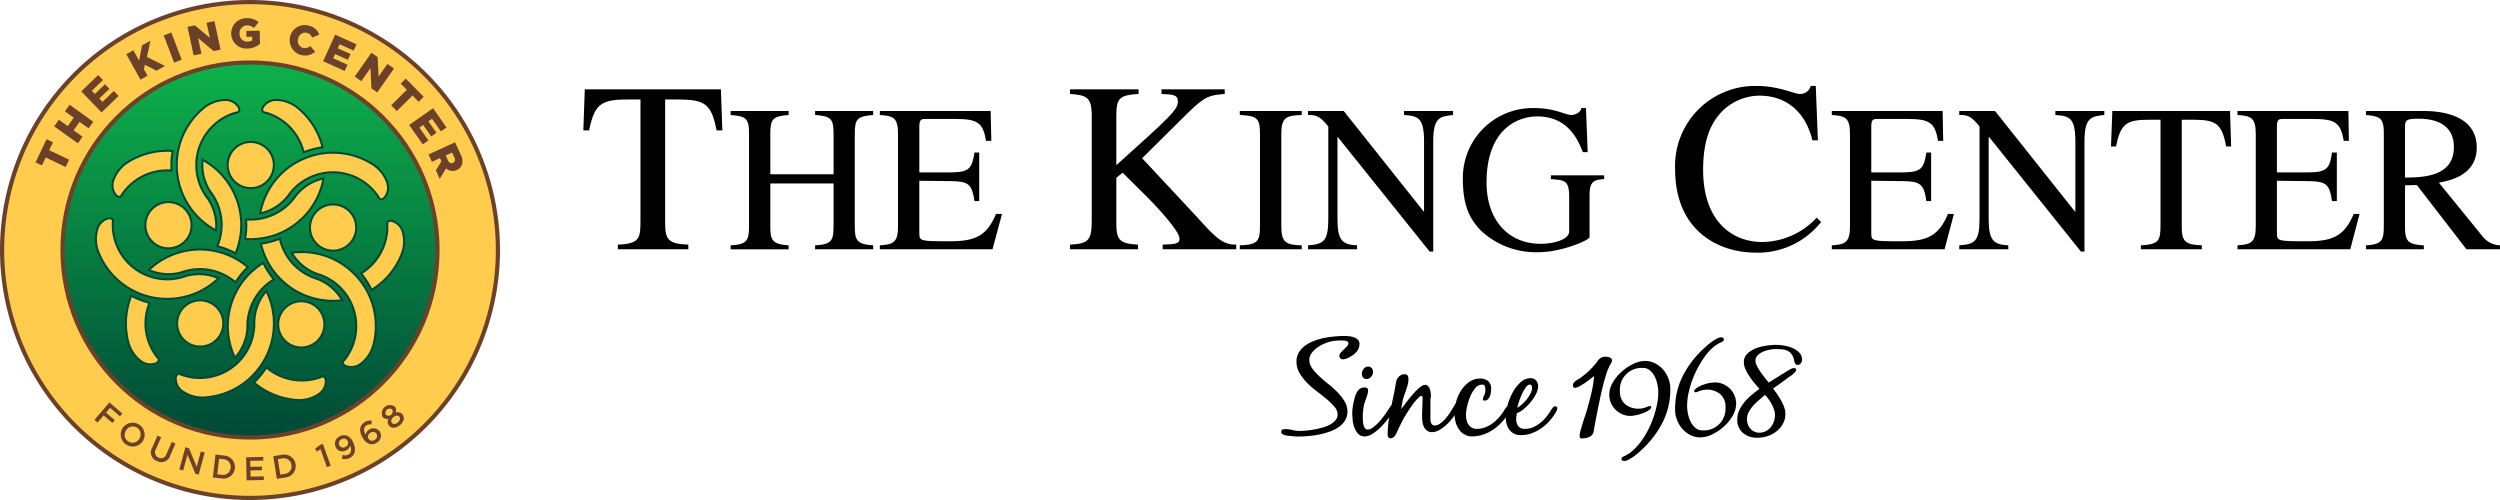 <svg id="Isolation_Mode" data-name="Isolation Mode" xmlns="http://www.w3.org/2000/svg" xmlns:xlink="http://www.w3.org/1999/xlink" width="300" height="60" viewBox="0 0 300 60">
  <defs>
    <linearGradient id="linear-gradient" x1="30" y1="52.5" x2="30" y2="7.5" gradientUnits="userSpaceOnUse">
      <stop offset="0" stop-color="#004937"/>
      <stop offset="1" stop-color="#0db14b"/>
    </linearGradient>
  </defs>
  <title>the-king-center-logo</title>
  <g>
    <g>
      <path d="M30,59.75a29.75,29.75,0,1,1,29.75-29.75A29.784,29.784,0,0,1,30,59.75Z" fill="#ffcc4d"/>
      <path d="M30,.5A29.5,29.5,0,1,1,.5,30,29.533,29.533,0,0,1,30,.5M30,0a30,30,0,1,0,30,30A30,30,0,0,0,30,0Z" fill="#6b4129"/>
    </g>
    <circle cx="30" cy="30" r="22.5" stroke="#6b4129" stroke-miterlimit="10" stroke-width="0.5" fill="url(#linear-gradient)"/>
    <g>
      <path d="M32.863,19.81a2.772,2.772,0,1,1-2.772-2.777A2.773,2.773,0,0,1,32.863,19.81Z" fill="#ffcc4d" stroke="#004937" stroke-miterlimit="10" stroke-width="0.25"/>
      <path d="M26.796,38.818a2.772,2.772,0,1,1-2.77-2.774A2.771,2.771,0,0,1,26.796,38.818Z" fill="#ffcc4d" stroke="#004937" stroke-miterlimit="10" stroke-width="0.25"/>
      <path d="M22.988,27.028a2.774,2.774,0,1,1-2.775-2.777A2.775,2.775,0,0,1,22.988,27.028Z" fill="#ffcc4d" stroke="#004937" stroke-miterlimit="10" stroke-width="0.25"/>
      <path d="M42.744,27.308a2.774,2.774,0,1,1-2.774-2.776A2.773,2.773,0,0,1,42.744,27.308Z" fill="#ffcc4d" stroke="#004937" stroke-miterlimit="10" stroke-width="0.25"/>
      <path d="M38.93,38.923A2.773,2.773,0,1,1,36.158,36.151,2.769,2.769,0,0,1,38.93,38.923Z" fill="#ffcc4d" stroke="#004937" stroke-miterlimit="10" stroke-width="0.25"/>
      <g>
        <path d="M24.679,23.47c.088.129.184.257.282.381C24.875,23.722,24.778,23.594,24.679,23.47Z" fill="#ffcc4d" stroke="#004937" stroke-miterlimit="10" stroke-width="0.25"/>
        <path d="M28.624,12.84A1.864,1.864,0,0,0,26.912,12a4.18,4.18,0,0,0-2.611,1.073c-.054.045-.105.091-.159.136a.365.365,0,0,1-.043.036c-.06.058-.116.112-.161.156a8.864,8.864,0,0,0-2.73,6.409,8.761,8.761,0,0,0,.144,1.583,8.907,8.907,0,0,0,4.575,6.27c.016-.18.026-.36.026-.543a5.854,5.854,0,0,0-.993-3.269c-.099-.124-.195-.252-.282-.381a6.54,6.54,0,0,1,3.591-9.939,1.386,1.386,0,0,0,.291-.077.214.214,0,0,0,.128-.116A.578.578,0,0,0,28.624,12.84Z" fill="#ffcc4d" stroke="#004937" stroke-miterlimit="10" stroke-width="0.25"/>
      </g>
      <g>
        <path d="M36.306,13.46a6.003,6.003,0,0,0-.493-.445A4.135,4.135,0,0,0,33.277,12a1.858,1.858,0,0,0-1.711.84.563.563,0,0,0-.067.498.223.223,0,0,0,.13.12,1.672,1.672,0,0,0,.279.074,6.538,6.538,0,0,1,4.532,4.747,9.617,9.617,0,0,1,2.272-.604A8.874,8.874,0,0,0,36.306,13.46Z" fill="#ffcc4d" stroke="#004937" stroke-miterlimit="10" stroke-width="0.25"/>
        <path d="M35.194,23.887c.112-.141.219-.284.32-.432C35.402,23.592,35.295,23.738,35.194,23.887Z" fill="#ffcc4d" stroke="#004937" stroke-miterlimit="10" stroke-width="0.25"/>
        <path d="M35.514,23.455c-.101.148-.208.291-.32.432a6.519,6.519,0,0,1-4.759,2.449c-.115.006-.229.012-.342.012-.191,0-.378-.012-.566-.027.014.225.029.455.029.686a9.759,9.759,0,0,1-.148,1.667c.224.015.451.027.685.027.136,0,.27-.004.406-.011a8.78,8.78,0,0,0,3.736-1.017A8.887,8.887,0,0,0,38.829,21.41,5.845,5.845,0,0,0,35.514,23.455Z" fill="#ffcc4d" stroke="#004937" stroke-miterlimit="10" stroke-width="0.25"/>
      </g>
      <g>
        <g>
          <path d="M34.832,23.155c-.099.122-.188.252-.278.381C34.65,23.415,34.745,23.285,34.832,23.155Z" fill="#ffcc4d" stroke="#004937" stroke-miterlimit="10" stroke-width="0.25"/>
          <path d="M46.149,23.709a1.873,1.873,0,0,0,.282-1.886,4.215,4.215,0,0,0-1.807-2.167c-.062-.037-.12-.074-.179-.112-.016-.007-.032-.018-.047-.026-.074-.043-.141-.08-.198-.108a8.846,8.846,0,0,0-6.927-.673,9.072,9.072,0,0,0-1.465.616,8.887,8.887,0,0,0-4.591,6.258c.175-.038.349-.085.523-.14a5.797,5.797,0,0,0,2.814-1.934c.09-.129.179-.259.278-.381a6.526,6.526,0,0,1,10.547.423,1.778,1.778,0,0,0,.161.258.212.212,0,0,0,.151.084A.572.572,0,0,0,46.149,23.709Z" fill="#ffcc4d" stroke="#004937" stroke-miterlimit="10" stroke-width="0.25"/>
        </g>
        <g>
          <path d="M47.871,31.228a4.995,4.995,0,0,0,.279-.605,4.141,4.141,0,0,0,.2-2.729,1.881,1.881,0,0,0-1.316-1.381.585.585,0,0,0-.494.091.205.205,0,0,0-.072.16,1.268,1.268,0,0,0,.012.287,6.55,6.55,0,0,1-3.154,5.758,9.667,9.667,0,0,1,1.262,1.983A8.822,8.822,0,0,0,47.871,31.228Z" fill="#ffcc4d" stroke="#004937" stroke-miterlimit="10" stroke-width="0.25"/>
          <path d="M37.61,33.313c.164.065.334.126.506.176C37.95,33.422,37.779,33.363,37.61,33.313Z" fill="#ffcc4d" stroke="#004937" stroke-miterlimit="10" stroke-width="0.25"/>
          <path d="M38.115,33.489c-.172-.05-.342-.111-.506-.176a6.512,6.512,0,0,1-3.771-3.803c-.042-.106-.081-.215-.114-.324-.056-.182-.104-.365-.146-.548-.209.085-.424.165-.646.235a9.742,9.742,0,0,1-1.629.362c.05.22.11.442.181.661.038.131.085.258.13.386a8.871,8.871,0,0,0,9.449,5.746A5.86,5.86,0,0,0,38.115,33.489Z" fill="#ffcc4d" stroke="#004937" stroke-miterlimit="10" stroke-width="0.25"/>
        </g>
      </g>
      <g>
        <g>
          <path d="M38.469,33.001c-.15-.056-.3-.104-.452-.145C38.168,32.907,38.316,32.956,38.469,33.001Z" fill="#ffcc4d" stroke="#004937" stroke-miterlimit="10" stroke-width="0.25"/>
          <path d="M41.482,43.921a1.88,1.88,0,0,0,1.881-.318,4.2,4.2,0,0,0,1.488-2.401c.018-.068.036-.135.049-.203a.454.454,0,0,0,.013-.053c.018-.082.029-.159.041-.223a8.837,8.837,0,0,0-1.533-6.785A8.869,8.869,0,0,0,35.006,30.33c.092.154.188.306.298.456a5.842,5.842,0,0,0,2.713,2.07c.153.042.302.09.452.145a6.462,6.462,0,0,1,3.045,2.309,6.529,6.529,0,0,1-.148,7.842,1.3,1.3,0,0,0-.19.235.221.221,0,0,0-.038.167A.578.578,0,0,0,41.482,43.921Z" fill="#ffcc4d" stroke="#004937" stroke-miterlimit="10" stroke-width="0.25"/>
        </g>
        <g>
          <path d="M34.892,47.917a5.857,5.857,0,0,0,.658.073,4.123,4.123,0,0,0,2.653-.665,1.875,1.875,0,0,0,.896-1.681.579.579,0,0,0-.239-.444.218.218,0,0,0-.174-.022,1.693,1.693,0,0,0-.271.105,6.548,6.548,0,0,1-6.454-1.198,9.443,9.443,0,0,1-1.487,1.823A8.908,8.908,0,0,0,34.892,47.917Z" fill="#ffcc4d" stroke="#004937" stroke-miterlimit="10" stroke-width="0.25"/>
          <path d="M29.698,38.812c-.008.181-.013.359-.008.535C29.699,39.171,29.702,38.993,29.698,38.812Z" fill="#ffcc4d" stroke="#004937" stroke-miterlimit="10" stroke-width="0.25"/>
          <path d="M29.689,39.347c-.005-.176,0-.354.008-.535a6.511,6.511,0,0,1,2.429-4.77c.09-.07.18-.14.271-.207.156-.112.316-.211.477-.31-.147-.175-.291-.352-.425-.54a9.485,9.485,0,0,1-.853-1.438c-.197.119-.386.247-.572.381q-.165.119-.322.247a8.781,8.781,0,0,0-2.44,3.012,8.885,8.885,0,0,0-.061,7.759A5.878,5.878,0,0,0,29.689,39.347Z" fill="#ffcc4d" stroke="#004937" stroke-miterlimit="10" stroke-width="0.25"/>
        </g>
      </g>
      <g>
        <g>
          <path d="M30.516,39.037c.004-.156.004-.315,0-.471C30.508,38.722,30.512,38.881,30.516,39.037Z" fill="#ffcc4d" stroke="#004937" stroke-miterlimit="10" stroke-width="0.25"/>
          <path d="M21.092,45.326a1.87,1.87,0,0,0,.892,1.688,4.202,4.202,0,0,0,2.741.666c.071-.006.141-.011.212-.02.016-.002.039-.002.054-.005.085-.011.159-.021.222-.032a8.829,8.829,0,0,0,5.966-3.583,9.049,9.049,0,0,0,.816-1.367,8.908,8.908,0,0,0-.029-7.757,5.228,5.228,0,0,0-.34.424A5.801,5.801,0,0,0,30.516,38.566c.004.156.004.315,0,.471a6.529,6.529,0,0,1-8.73,5.937,1.631,1.631,0,0,0-.284-.108.22.22,0,0,0-.172.021A.576.576,0,0,0,21.092,45.326Z" fill="#ffcc4d" stroke="#004937" stroke-miterlimit="10" stroke-width="0.25"/>
        </g>
        <g>
          <path d="M15.238,40.31a5.425,5.425,0,0,0,.132.651,4.162,4.162,0,0,0,1.464,2.315,1.889,1.889,0,0,0,1.879.327.592.592,0,0,0,.344-.367.219.219,0,0,0-.036-.173,1.445,1.445,0,0,0-.181-.224,6.543,6.543,0,0,1-.891-6.503,9.598,9.598,0,0,1-2.192-.842A8.823,8.823,0,0,0,15.238,40.31Z" fill="#ffcc4d" stroke="#004937" stroke-miterlimit="10" stroke-width="0.25"/>
          <path d="M22.246,32.532c-.17.048-.342.1-.508.16C21.906,32.648,22.079,32.593,22.246,32.532Z" fill="#ffcc4d" stroke="#004937" stroke-miterlimit="10" stroke-width="0.25"/>
          <path d="M21.738,32.692c.165-.06.338-.112.508-.16a6.508,6.508,0,0,1,5.293.812c.096.062.19.125.284.194.156.111.297.231.441.352.123-.194.244-.384.383-.572a9.322,9.322,0,0,1,1.096-1.262c-.174-.148-.355-.288-.539-.423-.111-.082-.224-.159-.335-.234a8.877,8.877,0,0,0-11.013,1.003A5.841,5.841,0,0,0,21.738,32.692Z" fill="#ffcc4d" stroke="#004937" stroke-miterlimit="10" stroke-width="0.25"/>
        </g>
      </g>
      <g>
        <g>
          <path d="M21.855,33.268c.152-.041.302-.092.45-.144C22.15,33.165,22.002,33.216,21.855,33.268Z" fill="#ffcc4d" stroke="#004937" stroke-miterlimit="10" stroke-width="0.25"/>
          <path d="M12.992,26.207a1.867,1.867,0,0,0-1.331,1.366,4.198,4.198,0,0,0,.204,2.817c.026.066.054.129.082.192a.514.514,0,0,0,.021.051c.036.075.069.144.096.203a8.853,8.853,0,0,0,5.235,4.59,9.012,9.012,0,0,0,1.548.356,8.893,8.893,0,0,0,7.38-2.395c-.168-.072-.335-.136-.51-.194a5.816,5.816,0,0,0-3.412-.071c-.147.052-.298.104-.45.144A6.528,6.528,0,0,1,13.537,26.76a1.869,1.869,0,0,0,.018-.302.208.208,0,0,0-.072-.156A.57.57,0,0,0,12.992,26.207Z" fill="#ffcc4d" stroke="#004937" stroke-miterlimit="10" stroke-width="0.25"/>
        </g>
        <g>
          <path d="M15.974,19.094a5.064,5.064,0,0,0-.575.327,4.152,4.152,0,0,0-1.756,2.1,1.876,1.876,0,0,0,.264,1.888.571.571,0,0,0,.454.219.211.211,0,0,0,.152-.089,1.438,1.438,0,0,0,.157-.24,6.544,6.544,0,0,1,5.922-2.832,9.539,9.539,0,0,1,.134-2.35A8.899,8.899,0,0,0,15.974,19.094Z" fill="#ffcc4d" stroke="#004937" stroke-miterlimit="10" stroke-width="0.25"/>
          <path d="M25.526,23.399c-.099-.151-.201-.298-.313-.44C25.311,23.11,25.414,23.256,25.526,23.399Z" fill="#ffcc4d" stroke="#004937" stroke-miterlimit="10" stroke-width="0.25"/>
          <path d="M25.213,22.959c.112.142.214.289.313.44a6.532,6.532,0,0,1,.844,5.293c-.031.108-.063.216-.096.327-.06.181-.13.356-.202.528.218.055.439.117.658.189a9.411,9.411,0,0,1,1.535.661c.087-.212.17-.427.239-.644q.065-.195.119-.391A8.893,8.893,0,0,0,24.306,19.174,5.86,5.86,0,0,0,25.213,22.959Z" fill="#ffcc4d" stroke="#004937" stroke-miterlimit="10" stroke-width="0.25"/>
        </g>
      </g>
    </g>
    <g>
      <path d="M5.484,18.9l-.452.949-.768-.366,1.321-2.773.768.366-.452.949,2.394,1.14-.417.876Z" fill="#6b4129"/>
      <path d="M6.498,15.159l.565-.788,1.063.764.726-1.011-1.063-.764.565-.788,2.841,2.041-.565.787L9.551,14.626,8.825,15.636l1.08.775-.565.788Z" fill="#6b4129"/>
      <path d="M9.752,10.969l2.027-1.959.574.594-1.336,1.291.369.381,1.21-1.169.532.551-1.21,1.169.386.399,1.354-1.308.574.594L12.187,13.49Z" fill="#6b4129"/>
      <path d="M15.152,6.504l.847-.474L16.692,7.27l.358-1.828,1.004-.562-.422,1.96,2.17,1.072-1.017.569-1.403-.705-.117.518.442.79-.847.474Z" fill="#6b4129"/>
      <path d="M19.645,4.245l.91-.348,1.25,3.269-.911.348Z" fill="#6b4129"/>
      <path d="M22.501,3.229l.884-.19,1.795,1.503L24.791,2.736l.938-.202.737,3.418-.83.179L23.771,4.57l.404,1.875-.938.202Z" fill="#6b4129"/>
      <path d="M27.746,4.049V4.039a1.819,1.819,0,0,1,1.854-1.856,2.043,2.043,0,0,1,1.431.484l-.558.696a1.233,1.233,0,0,0-.852-.315.92.92,0,0,0-.878.977v.01a.925.925,0,0,0,.969.954A.989.989,0,0,0,30.269,4.834l-.008-.425-.691.013-.013-.71L31.169,3.681l.029,1.577a2.37,2.37,0,0,1-1.512.568A1.802,1.802,0,0,1,27.746,4.049Z" fill="#6b4129"/>
      <path d="M34.809,4.402l.002-.01a1.799,1.799,0,0,1,2.235-1.316,1.715,1.715,0,0,1,1.263,1.071l-.846.37a.94.94,0,0,0-.643-.584.866.866,0,0,0-1.036.694l-.002.01a.867.867,0,0,0,.582,1.111.957.957,0,0,0,.871-.22l.582.683a1.844,1.844,0,0,1-3.007-1.809Z" fill="#6b4129"/>
      <path d="M40.219,4.164l2.56,1.16-.34.75-1.687-.765L40.533,5.792l1.528.692-.315.696L40.218,6.487l-.229.505,1.71.774-.34.75-2.583-1.17Z" fill="#6b4129"/>
      <path d="M44.573,6.329l.74.519.116,2.339,1.062-1.513.785.551-2.008,2.863-.695-.488-.121-2.428L43.35,9.742l-.785-.551Z" fill="#6b4129"/>
      <path d="M48.819,10.776l-.737-.747.605-.597,2.155,2.183-.604.597-.737-.747-1.884,1.86-.681-.689Z" fill="#6b4129"/>
      <path d="M51.964,12.991l1.615,2.302-.675.473-1.064-1.517-.434.304.964,1.374-.625.439-.964-1.374-.454.318,1.079,1.538-.675.473L49.102,14.999Z" fill="#6b4129"/>
      <path d="M54.608,17.072l.692,1.505a1.533,1.533,0,0,1,.131,1.196,1.087,1.087,0,0,1-.612.623l-.009.004a1.108,1.108,0,0,1-1.279-.205l-.76,1.27-.468-1.019.669-1.084-.004-.009-.174-.377-.964.443-.406-.882Zm-.854,2.167c.138.3.363.406.595.299l.009-.004c.25-.115.293-.355.158-.651l-.266-.578-.764.352Z" fill="#6b4129"/>
    </g>
    <g>
      <path d="M13.127,48.293l1.558,1.335-.287.335L13.209,48.942l-.49.571,1.056.905-.287.335-1.056-.905-.73.853-.368-.315Z" fill="#6b4129"/>
      <path d="M14.701,51.384l.004-.007a1.444,1.444,0,0,1,2.439,1.546l-.004.007a1.444,1.444,0,0,1-2.439-1.546Zm2.005,1.278.004-.006a.946.946,0,0,0-.264-1.333.933.933,0,0,0-1.309.32l-.004.007a.946.946,0,0,0,.264,1.333A.932.932,0,0,0,16.706,52.662Z" fill="#6b4129"/>
      <path d="M18.252,53.736l.64-1.458.445.195-.631,1.439a.68.68,0,0,0,.322,1.004.665.665,0,0,0,.946-.426l.639-1.457.445.195L20.428,54.665a1.103,1.103,0,0,1-1.587.657A1.089,1.089,0,0,1,18.252,53.736Z" fill="#6b4129"/>
      <path d="M22.249,53.668l.433.118.922,2.229.502-1.839.459.125-.726,2.66-.392-.107-.95-2.292-.517,1.892-.46-.125Z" fill="#6b4129"/>
      <path d="M25.86,54.547l1.023.12a1.377,1.377,0,0,1,1.3,1.534l-.001.008a1.384,1.384,0,0,1-1.619,1.203L25.54,57.292Zm.754,2.426a.901.901,0,0,0,1.061-.814l.001-.008a.908.908,0,0,0-.844-1.045l-.541-.062-.218,1.866Z" fill="#6b4129"/>
      <path d="M29.538,54.872l2.051-.039.008.435-1.565.03.014.719,1.387-.026.008.435-1.387.026.015.743,1.584-.03.009.435-2.071.04Z" fill="#6b4129"/>
      <path d="M32.788,54.739l1.016-.163a1.375,1.375,0,0,1,1.665,1.121l.001.008a1.381,1.381,0,0,1-1.229,1.595l-1.016.163Zm1.384,2.125a.899.899,0,0,0,.798-1.07l-.001-.008a.906.906,0,0,0-1.094-.774l-.537.087.298,1.852Z" fill="#6b4129"/>
      <path d="M38.456,53.889l-.422.297-.229-.337.62-.474.32-.114.936,2.625-.455.162Z" fill="#6b4129"/>
      <path d="M41.03,55.044l.076-.449a.923.923,0,0,0,.683-.041c.366-.178.43-.608.221-1.074a.812.812,0,0,1-.455.546.877.877,0,0,1-1.265-.361l-.003-.007a.962.962,0,0,1,.511-1.311.992.992,0,0,1,.817-.071,1.38,1.38,0,0,1,.762.803l.003.007c.388.8.259,1.548-.41,1.872A1.309,1.309,0,0,1,41.03,55.044Zm.699-2.108-.003-.007a.523.523,0,0,0-.742-.207.509.509,0,0,0-.27.702l.003.007a.506.506,0,0,0,.724.198A.512.512,0,0,0,41.729,52.936Z" fill="#6b4129"/>
      <path d="M44.423,53.294a1.37,1.37,0,0,1-.861-.699l-.004-.007c-.464-.705-.489-1.477.163-1.905a1.252,1.252,0,0,1,.875-.207l-.012.456a.917.917,0,0,0-.633.129c-.343.226-.33.66-.073,1.096a.957.957,0,0,1,1.683-.398l.004.007a.958.958,0,0,1-.341,1.348A1.04,1.04,0,0,1,44.423,53.294Zm.748-1.247L45.166,52.041a.502.502,0,0,0-.736-.093.508.508,0,0,0-.201.713l.004.007a.516.516,0,0,0,.75.102A.503.503,0,0,0,45.17,52.047Z" fill="#6b4129"/>
      <path d="M46.697,51.088l-.005-.006a.696.696,0,0,1-.062-.834.664.664,0,0,1-.705-.205l-.005-.007A.987.987,0,0,1,47.374,48.791l.005.006a.661.661,0,0,1,.095.728.713.713,0,0,1,.808.18l.005.006c.321.374.18.899-.278,1.292C47.551,51.394,47.005,51.447,46.697,51.088Zm.359-1.953-.005-.006a.508.508,0,0,0-.75.638l.005.007a.501.501,0,0,0,.75-.639Zm.858.868-.005-.006c-.164-.191-.463-.153-.711.06s-.332.502-.168.693l.005.007c.146.17.434.173.709-.063C48.02,50.458,48.063,50.176,47.915,50.003Z" fill="#6b4129"/>
    </g>
  </g>
  <g>
    <path d="M160.725,42.71a.603.603,0,0,1,.172-.394q.172-.196.369-.384c.131-.126.254-.249.369-.369a.544.544,0,0,0,.172-.377.221.221,0,0,0-.098-.197.61.61,0,0,0-.23-.091,2.186,2.186,0,0,0-.261-.032c-.088-.005-.159-.009-.213-.009q-.279,0-.558.016a5.136,5.136,0,0,0-.557.066,4.372,4.372,0,0,0-.869.254,4.452,4.452,0,0,0-.902.484,3.012,3.012,0,0,0-.713.68,1.382,1.382,0,0,0-.286.844,1.68,1.68,0,0,0,.335.984,6.335,6.335,0,0,0,.845.951q.507.476,1.106.951a11.643,11.643,0,0,1,1.106 1,5.936,5.936,0,0,1,.844,1.09,2.321,2.321,0,0,1,.336,1.205,1.999,1.999,0,0,1-.303,1.098,2.704,2.704,0,0,1-.795.803,4.75,4.75,0,0,1-1.114.541,9.131,9.131,0,0,1-1.279.336,11.841,11.841,0,0,1-1.262.172q-.607.051-1.082.05a7.64,7.64,0,0,1-.869-.05c-.065-.011-.166-.021-.303-.032a3.589,3.589,0,0,1-.409-.057,1.221,1.221,0,0,1-.361-.132.281.281,0,0,1-.156-.254c0-.185.049-.292.148-.32a1.468,1.468,0,0,1,.377-.041,3.055,3.055,0,0,1,.803.107,3.055,3.055,0,0,0,.803.107q.295,0,.754-.032a9.425,9.425,0,0,0,.968-.124q.507-.089,1.033-.229a4.237,4.237,0,0,0,.934-.36,2.355,2.355,0,0,0,.672-.525,1.06,1.06,0,0,0,.262-.713,1.402,1.402,0,0,0-.369-.902,7.405,7.405,0,0,0-.91-.902q-.54-.459-1.188-.943a10.313,10.313,0,0,1-1.188-1.032,5.938,5.938,0,0,1-.91-1.181,2.659,2.659,0,0,1-.369-1.369,2.117,2.117,0,0,1,.295-1.123,2.807,2.807,0,0,1,.778-.827,4.535,4.535,0,0,1,1.098-.566,8.338,8.338,0,0,1,1.254-.344,11.079,11.079,0,0,1,1.263-.172q.622-.051,1.097-.05a4.93,4.93,0,0,1,.533.033,2.579,2.579,0,0,1,.583.131,1.23,1.23,0,0,1,.467.287.677.677,0,0,1,.189.5,1.429,1.429,0,0,1-.131.599,1.575,1.575,0,0,1-.361.5,2.245,2.245,0,0,1-.303.245c-.125.088-.257.17-.393.246a2.605,2.605,0,0,1-.418.189,1.181,1.181,0,0,1-.377.074.426.426,0,0,1-.303-.115A.387.387,0,0,1,160.725,42.71Z"/>
    <path d="M163.535,50.054c0,.099.003.229.009.394a2.511,2.511,0,0,0,.065.492,1.367,1.367,0,0,0,.173.426.367.367,0,0,0,.327.181,1.221,1.221,0,0,0,.721-.303,5.258,5.258,0,0,0,.763-.73,9.984,9.984,0,0,0,.679-.877q.312-.45.492-.745c.055-.076.115-.153.181-.229a.296.296,0,0,1,.229-.115c.109,0,.173.038.189.115a1.137,1.137,0,0,1,.025.245.531.531,0,0,1-.049.197,1.972,1.972,0,0,1-.124.237c-.049.082-.098.158-.148.229-.049.071-.09.129-.123.172q-.229.328-.59.779a8.585,8.585,0,0,1-.795.861,5.764,5.764,0,0,1-.894.696,1.697,1.697,0,0,1-.902.287,1.019,1.019,0,0,1-.778-.304,2.163,2.163,0,0,1-.451-.737,3.617,3.617,0,0,1-.213-.918c-.032-.323-.049-.604-.049-.844a5.573,5.573,0,0,1,.107-1.025,9.329,9.329,0,0,1,.237-.993,2.26,2.26,0,0,1,.402-.745.955.955,0,0,1,.778-.303q.378,0,.377.36a1.563,1.563,0,0,1-.057.386q-.059.221-.14.459-.083.237-.164.475-.083.237-.132.418A7.142,7.142,0,0,0,163.535,50.054Zm.656-6.065a.518.518,0,0,1,.418.188.669.669,0,0,1,.156.435.904.904,0,0,1-.229.599.709.709,0,0,1-.558.27.49.49,0,0,1-.41-.189.687.687,0,0,1-.148-.434.934.934,0,0,1,.221-.591A.678.678,0,0,1,164.192,43.989Z"/>
    <path d="M166.865,52.595a.291.291,0,0,1-.262-.123.504.504,0,0,1-.083-.287,12.743,12.743,0,0,1,.254-2.492q.253-1.279.5-2.459.083-.376.148-.77.065-.394.148-.77a1.0 1,0,0,1,.352-.541.91.91,0,0,1,.599-.246.444.444,0,0,1,.385.148.689.689,0,0,1,.107.41,3.102,3.102,0,0,1-.14.893q-.139.467-.286.861a5.674,5.674,0,0,0-.278.934q-.099.476-.165.952.574-.803,1.115-1.459c.153-.186.309-.366.467-.541a6.242,6.242,0,0,1,.467-.467,2.873,2.873,0,0,1,.435-.328.725.725,0,0,1,.368-.124.496.496,0,0,1,.377.157.979.979,0,0,1,.221.385,2.349,2.349,0,0,1,.099.483c.016.171.024.32.024.452a.116.116,0,0,1-.065.114v2.295c0,.099.003.205.008.319a1.204,1.204,0,0,0,.057.32.579.579,0,0,0,.156.245.431.431,0,0,0,.303.099,1.134,1.134,0,0,0,.672-.254,3.927,3.927,0,0,0,.647-.606,6.185,6.185,0,0,0,.55-.747c.164-.261.294-.48.393-.655a2.556,2.556,0,0,1,.164-.246.282.282,0,0,1,.229-.131.237.237,0,0,1,.205.106.388.388,0,0,1,.074.221.455.455,0,0,1-.041.164c-.028.066-.052.121-.074.164a6.812,6.812,0,0,1-1.287,1.772,5.152,5.152,0,0,1-.918.72,1.803,1.803,0,0,1-.943.295.954.954,0,0,1-.615-.189,1.274,1.274,0,0,1-.369-.467,1.993,1.993,0,0,1-.173-.615,5.491,5.491,0,0,1-.041-.647v-.246l.066-1.869a1.145,1.145,0,0,0-.025-.197q-.024-.131-.123-.131a.331.331,0,0,0-.197.099c-.076.066-.137.12-.181.164a5.902,5.902,0,0,0-.77.918q-.362.526-.655 1a13.258,13.258,0,0,0-.656,1.172q-.295.599-.574,1.222a1.311,1.311,0,0,1-.27.36A.565.565,0,0,1,166.865,52.595Z"/>
    <path d="M176.653,52.366a1.756,1.756,0,0,1-.959-.254,2.146,2.146,0,0,1-.664-.656,2.757,2.757,0,0,1-.377-.893,4.317,4.317,0,0,1-.115-.984,5.289,5.289,0,0,1,.197-1.369,4.79,4.79,0,0,1,.591-1.344,3.682,3.682,0,0,1,.967-1.025,2.196,2.196,0,0,1,1.312-.41,1.482,1.482,0,0,1,.976.294,1.176,1.176,0,0,1,.352.952,3.285,3.285,0,0,1-.033.434,2.057,2.057,0,0,1-.115.451.921.921,0,0,1-.246.36.586.586,0,0,1-.409.148c-.121,0-.181-.054-.181-.164a1.096,1.096,0,0,1,.148-.468,1.397,1.397,0,0,0,.148-.647,1.604,1.604,0,0,0-.058-.434c-.038-.137-.15-.205-.336-.205a1.057,1.057,0,0,0-.819.426,3.831,3.831,0,0,0-.607,1.017,6.809,6.809,0,0,0-.377,1.197,4.787,4.787,0,0,0-.132.967,2.909,2.909,0,0,0,.066.615,1.676,1.676,0,0,0,.221.55,1.173,1.173,0,0,0,.41.393,1.207,1.207,0,0,0,.615.148,2.748,2.748,0,0,0,1.033-.197,3.796,3.796,0,0,0,.91-.516,4.898,4.898,0,0,0,.77-.738,6.382,6.382,0,0,0,.615-.86,2.418,2.418,0,0,1,.205-.278.364.364,0,0,1,.287-.148.231.231,0,0,1,.261.261.413.413,0,0,1-.041.173,1.581,1.581,0,0,1-.09.173,6.862,6.862,0,0,1-.82,1.172,6.072,6.072,0,0,1-1.057.967,5.02,5.02,0,0,1-1.254.655A4.158,4.158,0,0,1,176.653,52.366Z"/>
    <path d="M182.506,52.218a1.641,1.641,0,0,1-1.402-.681,1.965,1.965,0,0,1-.32-.704,3.573,3.573,0,0,1-.098-.844A5.275,5.275,0,0,1,180.9,48.645a7.12,7.12,0,0,1,.606-1.517,4.725,4.725,0,0,1,.943-1.237,1.739,1.739,0,0,1,1.205-.508.842.842,0,0,1,.68.279,1.053,1.053,0,0,1,.237.706,2.053,2.053,0,0,1-.253.912,5.319,5.319,0,0,1-.639.969,5.896,5.896,0,0,1-.828.831,2.785,2.785,0,0,1-.82.493,3.31,3.31,0,0,0-.082.69,1.409,1.409,0,0,0,.246.88.969.969,0,0,0,.819.32,2.394,2.394,0,0,0,.984-.205,3.849,3.849,0,0,0,.853-.525,4.866,4.866,0,0,0,.721-.729,7.728,7.728,0,0,0,.574-.82,3.365,3.365,0,0,1,.197-.279.358.358,0,0,1,.295-.148.276.276,0,0,1,.156.05.15.15,0,0,1,.074.131.87.87,0,0,1-.033.262,1.142,1.142,0,0,1-.115.229,6.044,6.044,0,0,1-.762,1.065,5.747,5.747,0,0,1-.992.89,4.852,4.852,0,0,1-1.164.607A3.796,3.796,0,0,1,182.506,52.218Zm1.065-6.065c-.164,0-.328.117-.492.352a5.187,5.187,0,0,0-.459.82,8.23,8.23,0,0,0-.361.934,5.197,5.197,0,0,0-.18.68,4.726,4.726,0,0,0,.574-.434,4.444,4.444,0,0,0,1.017-1.296,1.488,1.488,0,0,0,.18-.679.596.596,0,0,0-.057-.254A.221.221,0,0,0,183.572,46.153Z"/>
    <path d="M189.555,52.284a2.819,2.819,0,0,1,.115-.631q.115-.435.27-.927.156-.491.311-.951c.104-.305.178-.541.221-.705q.279-.982.509-1.958a13.448,13.448,0,0,0,.311-1.992q-.164.132-.467.37-.304.237-.639.466a7.105,7.105,0,0,1-.656.402,1.177,1.177,0,0,1-.516.173.221.221,0,0,1-.213-.091.48.48,0,0,1,.041-.491,1.173,1.173,0,0,1,.213-.222,1.806,1.806,0,0,1,.278-.18,2.458,2.458,0,0,0,.27-.164,10.07,10.07,0,0,0,1.172-.976,8.284,8.284,0,0,0,.992-1.155,1.027,1.027,0,0,1,.402-.345,1.257,1.257,0,0,1,.517-.098,1.942,1.942,0,0,1,.229.016.893.893,0,0,1,.245.066.596.596,0,0,1,.197.132.284.284,0,0,1,.083.213.566.566,0,0,1-.066.27c-.044.082-.093.166-.148.253a5.977,5.977,0,0,0-.459,1.082c-.121.383-.229.76-.328,1.131q-.196.738-.41,1.73-.212.991-.393,1.926-.213,1.081-.41,2.196a.778.778,0,0,1-.197.385,1.068,1.068,0,0,1-.36.246,1.816,1.816,0,0,1-.451.123,3.151,3.151,0,0,1-.435.033.182.182,0,0,1-.189-.098A.591.591,0,0,1,189.555,52.284Z"/>
    <path d="M200.438,46.644a8.792,8.792,0,0,1-.893,3.984,11.777,11.777,0,0,1-2.467,3.278c-.109.098-.254.229-.435.393a6.218,6.218,0,0,1-.582.468,6.024,6.024,0,0,1-.615.385,1.143,1.143,0,0,1-.517.165.553.553,0,0,1-.237-.05.21.21,0,0,1-.107-.213.238.238,0,0,1,.131-.221,2.341,2.341,0,0,1,.246-.123,3.78,3.78,0,0,0,1.025-.689,7.431,7.431,0,0,0,.951-1.073,10.18,10.18,0,0,0,.828-1.345,11.546,11.546,0,0,0,.647-1.508,12.041,12.041,0,0,0,.426-1.548,7.358,7.358,0,0,0,.156-1.459,4.866,4.866,0,0,0-.099-.918,3.787,3.787,0,0,0-.319-.959,2.351,2.351,0,0,0-.574-.754,1.276,1.276,0,0,0-.861-.303A2.593,2.593,0,0,0,194.39,46.907a1.993,1.993,0,0,0,.623,1.59,2.412,2.412,0,0,0,1.639.541,2.167,2.167,0,0,0,.484-.05,2.919,2.919,0,0,0,.467-.148,1.889,1.889,0,0,0,.189-.073.49.49,0,0,1,.205-.041.22.22,0,0,1,.098.024.093.093,0,0,1,.05.09.423.423,0,0,1-.197.32,2.331,2.331,0,0,1-.459.279,4.782,4.782,0,0,1-.533.213c-.18.06-.314.101-.401.123-.154.033-.306.063-.459.09a2.518,2.518,0,0,1-.46.041,2.373,2.373,0,0,1-.983-.205,2.638,2.638,0,0,1-.804-.549,2.551,2.551,0,0,1-.737-1.803,2.862,2.862,0,0,1,.41-1.427,5.146,5.146,0,0,1,1.049-1.295,6.086,6.086,0,0,1,1.394-.943,3.29,3.29,0,0,1,1.443-.369,2.614,2.614,0,0,1,1.213.287,3.141,3.141,0,0,1,.959.754,3.587,3.587,0,0,1,.631,1.065A3.381,3.381,0,0,1,200.438,46.644Z"/>
    <path d="M201.012,49.153a8.779,8.779,0,0,1,.893-3.983,11.764,11.764,0,0,1,2.467-3.278c.109-.099.254-.229.435-.394a6.367,6.367,0,0,1,1.196-.853,1.145,1.145,0,0,1,.517-.164.546.546,0,0,1,.237.05.208.208,0,0,1,.107.213c0,.088-.06.17-.181.246a.551.551,0,0,1-.197.098,4.722,4.722,0,0,0-.664.402,4.979,4.979,0,0,0-.582.5,9.001,9.001,0,0,0-1.081,1.418,12.002,12.002,0,0,0-.886,1.706,11.482,11.482,0,0,0-.599,1.827,7.736,7.736,0,0,0-.221,1.771,4.868,4.868,0,0,0,.098.919,3.825,3.825,0,0,0,.32.959,2.338,2.338,0,0,0,.574.754,1.273,1.273,0,0,0,.86.302,2.593,2.593,0,0,0,2.754-2.753,1.996,1.996,0,0,0-.623-1.59,2.412,2.412,0,0,0-1.64-.541,2.221,2.221,0,0,0-.483.049,3.05,3.05,0,0,0-.468.148c-.065.022-.128.047-.189.074a.497.497,0,0,1-.205.041.214.214,0,0,1-.099-.025.092.092,0,0,1-.049-.09.425.425,0,0,1,.197-.319,2.701,2.701,0,0,1,.459-.287,4.217,4.217,0,0,1,.533-.221c.181-.06.314-.101.402-.123q.229-.049.459-.082a3.185,3.185,0,0,1,.459-.033,2.381,2.381,0,0,1,.984.205,2.642,2.642,0,0,1,.803.548,2.547,2.547,0,0,1,.738,1.804,2.874,2.874,0,0,1-.41,1.427,5.166,5.166,0,0,1-1.049,1.295,6.061,6.061,0,0,1-1.393.943,3.291,3.291,0,0,1-1.443.368,2.608,2.608,0,0,1-1.213-.286,3.159,3.159,0,0,1-.96-.754,3.596,3.596,0,0,1-.631-1.065A3.363,3.363,0,0,1,201.012,49.153Z"/>
    <path d="M215.702,43.792a.312.312,0,0,1-.303-.222,2.104,2.104,0,0,1-.123-.384v-.034a1.826,1.826,0,0,0-.32-.695,1.276,1.276,0,0,0-.483-.377,2.043,2.043,0,0,0-.631-.157q-.352-.032-.746-.032a4.288,4.288,0,0,0-.729.073,3.56,3.56,0,0,0-.795.238,2.069,2.069,0,0,0-.647.434.902.902,0,0,0-.27.663,1.422,1.422,0,0,0,.172.599,5.568,5.568,0,0,0,.427.72q.253.37.524.713c.181.229.336.422.468.575l1.82-1.131c.141-.087.278-.173.41-.254.131-.082.273-.162.426-.238a.723.723,0,0,1,.36-.114.385.385,0,0,1,.189.049.172.172,0,0,1,.091.164.248.248,0,0,1-.041.131c-.028.044-.058.088-.091.132-.044.044-.087.087-.131.132a1.818,1.818,0,0,1-.369.311c-.137.087-.27.18-.402.278q-.426.328-.86.639-.435.312-.877.623c.153.197.314.418.483.664q.255.37.476.762a5.333,5.333,0,0,1,.369.803,2.377,2.377,0,0,1,.148.803,2.408,2.408,0,0,1-.295,1.188,3.005,3.005,0,0,1-.771.911,3.433,3.433,0,0,1-1.073.573,3.874,3.874,0,0,1-1.221.197,2.621,2.621,0,0,1-1.721-.566,2.007,2.007,0,0,1-.689-1.647,2.503,2.503,0,0,1,.254-1.123,4.85,4.85,0,0,1,.639-.976,6.588,6.588,0,0,1,.852-.844q.468-.386.91-.713c-.164-.186-.355-.406-.574-.664a8.265,8.265,0,0,1-.615-.819,6.288,6.288,0,0,1-.484-.869,2.015,2.015,0,0,1-.197-.827,1.393,1.393,0,0,1,.426-1.049,2.981,2.981,0,0,1,1.041-.639,5.894,5.894,0,0,1,1.279-.319,8.672,8.672,0,0,1,1.155-.091,5.613,5.613,0,0,1,.926.091,4.521,4.521,0,0,1,1.017.294,2.406,2.406,0,0,1,.812.549,1.213,1.213,0,0,1,.327.87.648.648,0,0,1-.156.409A.473.473,0,0,1,215.702,43.792Zm-3.902,3.589q-.311.28-.688.599a7.506,7.506,0,0,0-.705.68,3.884,3.884,0,0,0-.549.77,1.836,1.836,0,0,0-.221.886,1.775,1.775,0,0,0,.107.607,1.575,1.575,0,0,0,.303.516,1.471,1.471,0,0,0,.467.352,1.346,1.346,0,0,0,.599.132,1.692,1.692,0,0,0,.779-.181,1.836,1.836,0,0,0,.598-.483,2.208,2.208,0,0,0,.377-.689,2.411,2.411,0,0,0,.132-.778,2.023,2.023,0,0,0-.115-.647,4.36,4.36,0,0,0-.287-.656,5.073,5.073,0,0,0-.385-.607A6.261,6.261,0,0,0,211.8,47.382Z"/>
  </g>
  <g>
    <g>
      <path d="M82.599,29.914H74.141v-.557c2.646-.107,2.717-.781,2.717-2.922V11.939H75.302c-3.184,0-3.965.556-4.606,3.706H70l.176-4.924H86.508l.173,4.924h-.695c-.601-3.186-1.423-3.706-4.601-3.706H79.817V26.753c0,1.975.345,2.518,2.782,2.604Z"/>
      <path d="M87.675,29.44c2.105-.106,2.21-.659,2.21-2.539V16.049c0-1.856-.357-2.102-2.21-2.251v-.48h6.959v.48c-1.896.15-2.197.474-2.197,2.251v4.866h7.592v-4.866c0-1.856-.354-2.102-2.215-2.251v-.48H104.782v.48c-1.908.15-2.208.474-2.208,2.251v11.13c0,1.66.255,2.134,2.208,2.262v.474H97.814v-.474c2.116-.106,2.215-.659,2.215-2.539v-4.887H92.437v5.165c0,1.66.252,2.134,2.197,2.262v.474h-6.959Z"/>
      <path d="M119.101,29.914H105.58v-.474c1.613-.106,2.182-.336,2.182-2.262V16.049c0-1.983-.598-2.132-2.182-2.251v-.48h13.299l.08,3.587h-.631c-.379-2.239-1.029-2.633-3.803-2.633h-3.377c-.525,0-.828,0-.828.854v5.559h3.853c2.223,0,2.477-.601,2.765-2.382h.567v5.822H116.937c-.309-2.008-.683-2.355-2.765-2.389l-3.853-.045v6.211c0,1.029,0,1.051,3.735,1.051,3.123,0,4.383-.75,5.473-3.277h.716Z"/>
      <path d="M139.379,10.721h7.587v.554c-1.744.145-2.35.23-4.407,2.261l-5.502,5.45,6.75,7.24c1.884,2.088,2.894,3.196,4.543,3.13v.557h-8.828v-.557c1.531-.053,2.025-.086,2.025-.718,0-.9-2.781-3.889-3.765-4.87l-3.07-3.045-.753.609v5.419c0,2.028.347,2.496,2.605,2.604v.557h-8.164v-.557c2.264-.107,2.607-.551,2.607-2.922V13.884c0-2.263-.64-2.465-2.607-2.61V10.721h8.228v.554c-2.262.145-2.669.469-2.669,2.61v5.937c6.545-5.883,7.386-6.665,7.386-7.644,0-.787-.549-.85-1.966-.903Z"/>
      <path d="M148.775,29.44c2.127-.058,2.422-.487,2.422-2.262V16.049c0-1.856-.341-2.155-2.422-2.251v-.48h7.431v.48c-1.821.071-2.449.246-2.449,2.251v11.13c0,1.96.603,2.204,2.449,2.262v.474h-7.431Z"/>
      <path d="M174.364,13.797c-1.579.174-2.377.268-2.377,3.203v13.189h-.428l-11.019-13.735h-.045v9.771c0,2.579.523,3.13,2.35,3.214v.474h-5.88v-.474c1.902-.128,2.43-.509,2.43-3.214v-11.052c-1.029-1.258-1.428-1.377-2.43-1.377v-.48h4.279l9.591,12.058h.051V17.001c0-2.881-.704-3.084-2.404-3.203v-.48h5.884Z"/>
      <path d="M192.5,21.492c-1.11.092-1.753.15-1.753,1.928v5.037c0,.349-3.343,1.805-6.094,1.805a9.624,9.624,0,0,1-7.037-2.682c-1.321-1.456-2.074-2.932-2.074-6.216a8.378,8.378,0,0,1,8.556-8.396c2.533,0,3.685.83,4.493.83.2,0,1.029-.126,1.169-.83h.557l.205,5.288h-.585c-.676-1.801-1.978-4.285-5.48-4.285-2.385,0-6.071,1.575-6.071,7.924,0,4.526,2.611,7.36,6.5,7.36,1.697,0,3.417-.568,3.417-1.476V23.72c0-2.078-.488-2.101-2.197-2.228v-.451H192.5Z"/>
    </g>
    <path d="M217.487,16.841c-.719-3.044-2.803-5.362-6.371-5.362a6.421,6.421,0,0,0-4.34,1.76c-1.126,1.112-2.401,2.96-2.401,7.137,0,6.145,3.451,8.664,7.089,8.664a9.036,9.036,0,0,0,6.541-2.924l.525.521a9.639,9.639,0,0,1-7.844,3.679c-4.661,0-9.672-2.783-9.672-9.997a9.601,9.601,0,0,1,9.843-10.003c2.576,0,4.463.958,5.095.958a1.294,1.294,0,0,0,1.334-.958h.605l.257,6.525Z"/>
    <path d="M233.345,29.914H219.815v-.474c1.609-.106,2.182-.336,2.182-2.262V16.049c0-1.983-.605-2.132-2.182-2.251v-.48h13.3l.07,3.587h-.622c-.37-2.239-1.029-2.633-3.804-2.633h-3.386c-.521,0-.82,0-.82.854v5.559h3.852c2.229,0,2.476-.601,2.76-2.382h.567v5.822h-.567c-.3-2.008-.681-2.355-2.76-2.389l-3.852-.045v6.211c0,1.029,0,1.051,3.729,1.051,3.123,0,4.383-.75,5.481-3.277h.707Z"/>
    <path d="M252.521,13.797c-1.575.174-2.384.268-2.384,3.203v13.189h-.423l-11.011-13.735h-.064v9.771c0,2.579.54,3.13,2.358,3.214v.474h-5.884v-.474c1.897-.128,2.432-.509,2.432-3.214v-11.052c-1.017-1.258-1.424-1.377-2.432-1.377v-.48h4.287l9.585,12.058h.06V17.001c0-2.881-.707-3.084-2.401-3.203v-.48h5.877Z"/>
    <path d="M264.219,29.914h-7.315v-.474c2.284-.106,2.358-.684,2.358-2.539V14.367h-1.356c-2.753,0-3.429.48-3.986,3.209h-.601l.161-4.259h14.124l.133,4.259h-.595c-.524-2.753-1.215-3.209-3.981-3.209h-1.35v12.811c0,1.707.299,2.178,2.407,2.262Z"/>
    <path d="M282.029,29.914H268.499v-.474c1.603-.106,2.192-.336,2.192-2.262V16.049c0-1.983-.605-2.132-2.192-2.251v-.48h13.31l.058,3.587h-.616c-.38-2.239-1.029-2.633-3.815-2.633h-3.386c-.521,0-.821,0-.821.854v5.559h3.859c2.234,0,2.487-.601,2.753-2.382h.579v5.822h-.579c-.3-2.008-.68-2.355-2.753-2.389l-3.859-.045v6.211c0,1.029,0,1.051,3.735,1.051,3.129,0,4.384-.75,5.487-3.277h.697Z"/>
    <path d="M300,29.914h-4.025l-5.958-7.717-1.415.047v4.934c0,1.683.253,2.155,2.256,2.262v.474h-6.938v-.474c2.041-.128,2.138-.659,2.138-2.539V16.049c0-1.856-.38-2.077-2.138-2.251v-.48h6.911c2.234,0,6.377.525,6.377,4.386,0,3.362-3.264,3.964-4.543,4.218l5.159,6.337A2.801,2.801,0,0,0,300,29.44Zm-11.398-8.604c2.107-.025,5.863-.074,5.863-3.656,0-3.336-3.285-3.407-4.297-3.407-1.329,0-1.566.174-1.566.901Z"/>
  </g>
</svg>
